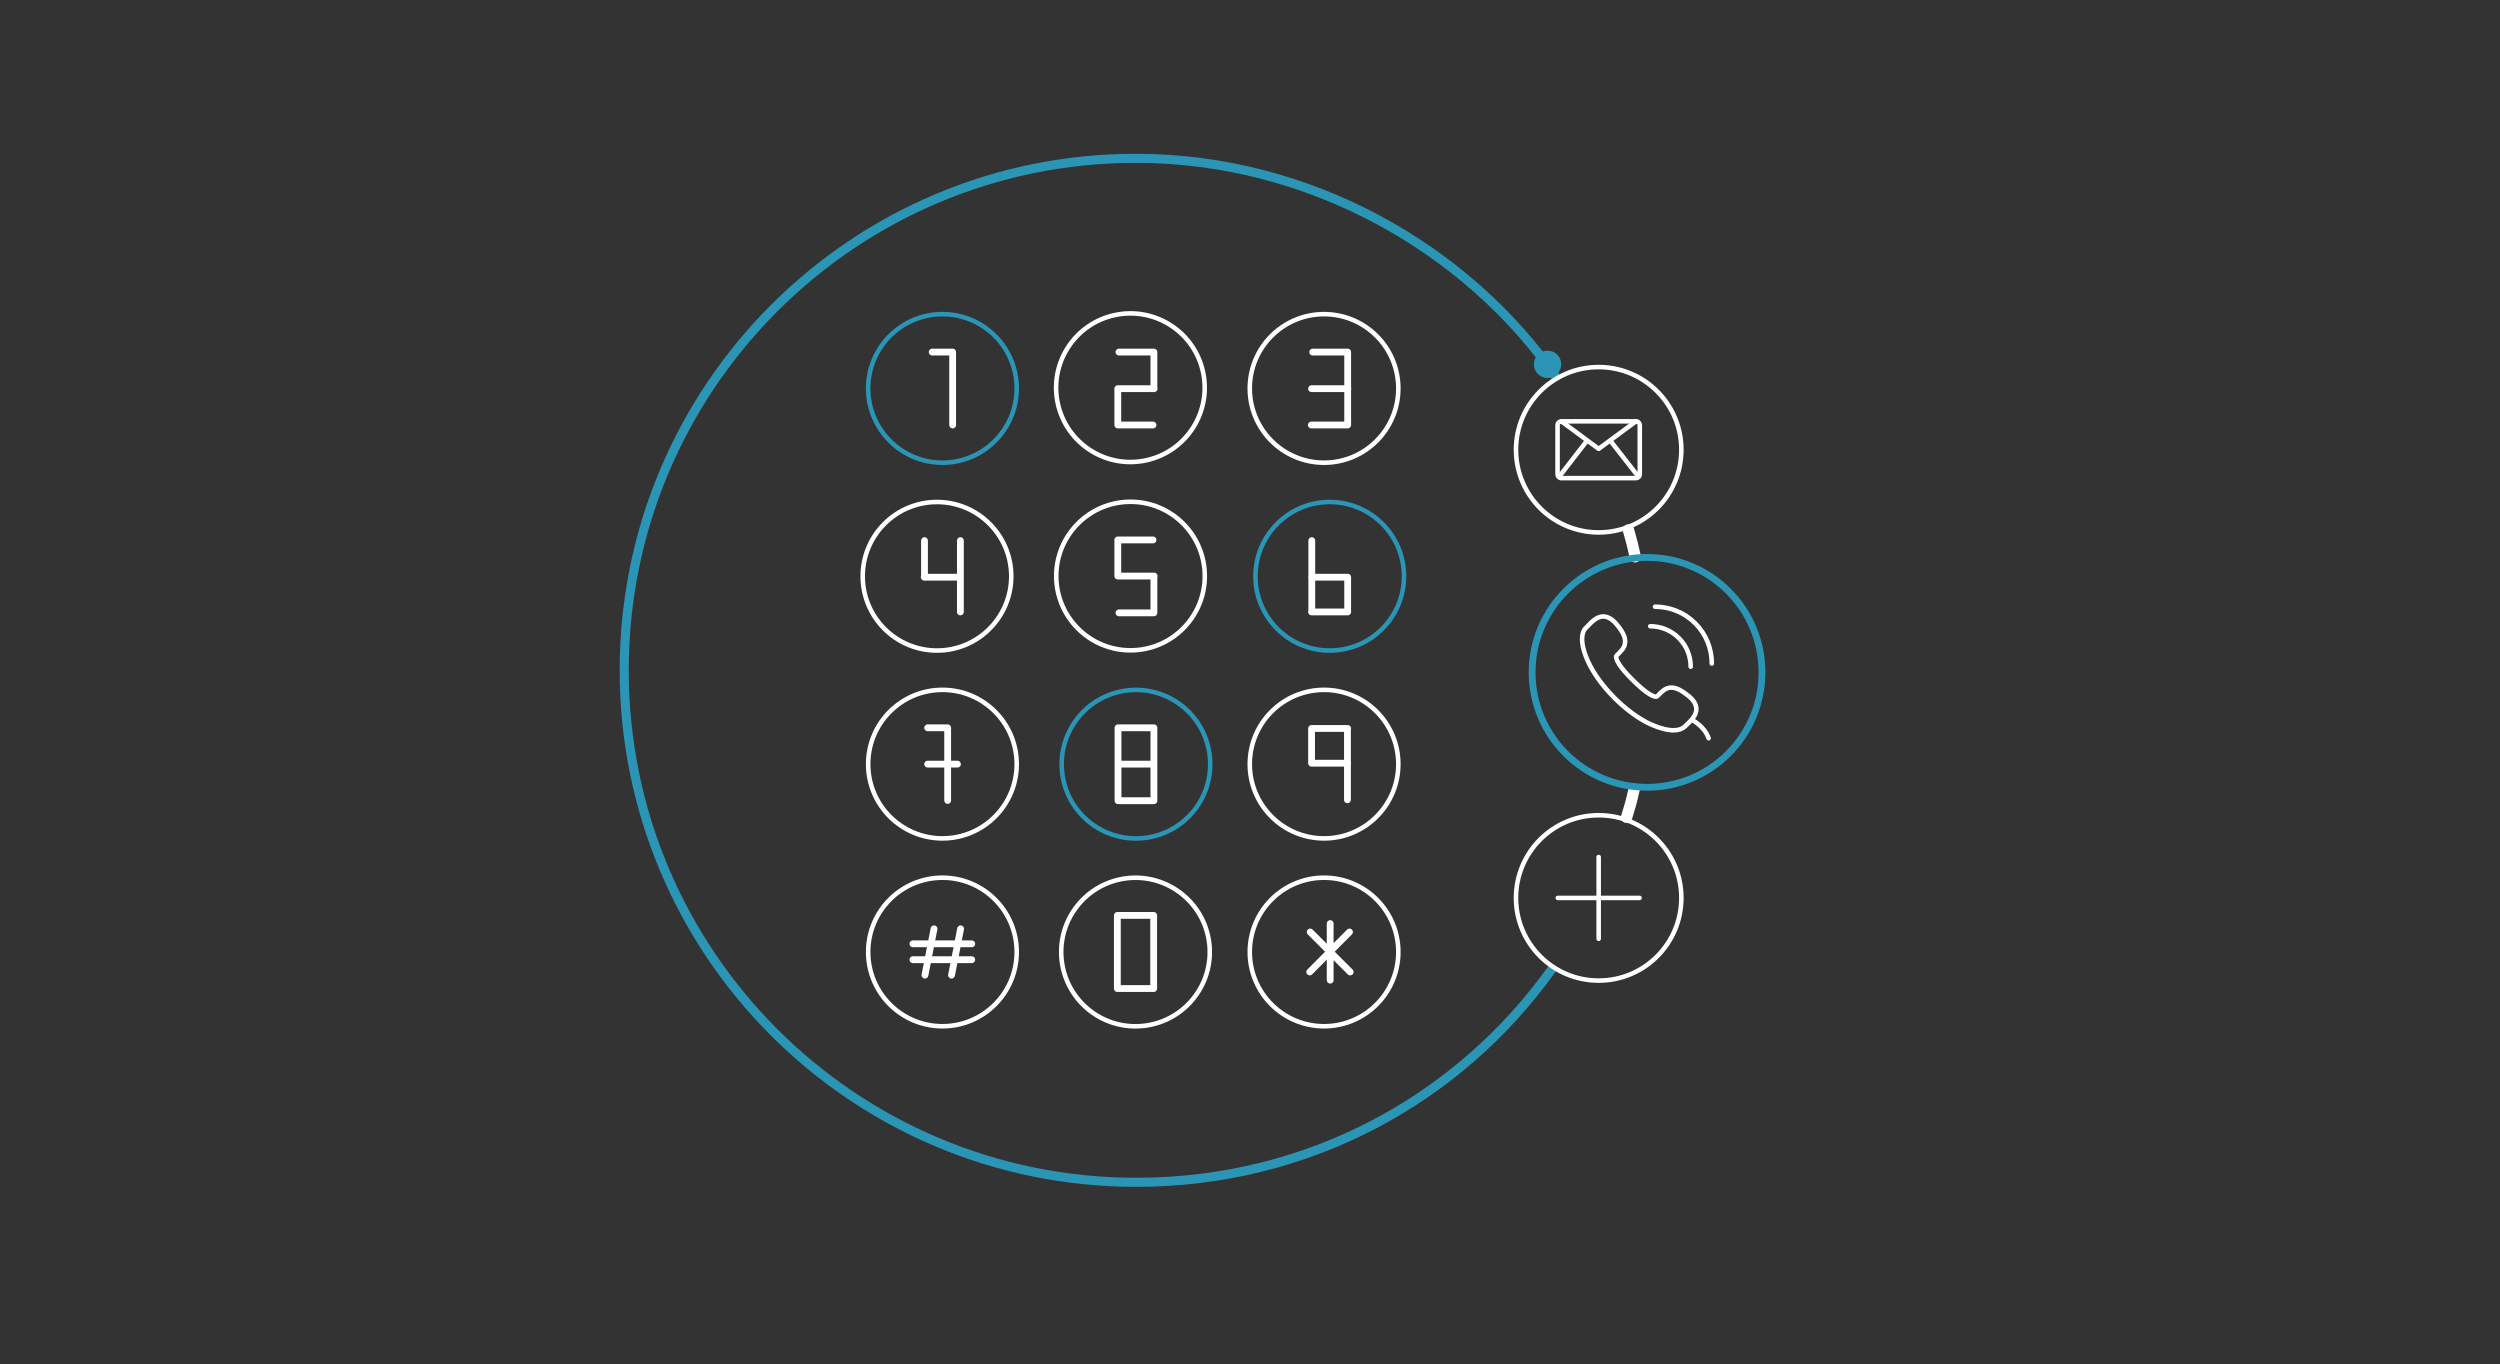 <?xml version="1.0" encoding="utf-8"?>
<!-- Generator: Adobe Illustrator 27.7.0, SVG Export Plug-In . SVG Version: 6.00 Build 0)  -->
<svg version="1.1" id="Layer_1" xmlns="http://www.w3.org/2000/svg" xmlns:xlink="http://www.w3.org/1999/xlink" x="0px" y="0px"
	 viewBox="0 0 1100.6 600.5" style="enable-background:new 0 0 1100.6 600.5;" xml:space="preserve">
<rect x="0" y="0" width="1100.6" height="600.5" fill="#333333" stroke="none"/>
<style type="text/css">
	.st0{fill:none;stroke:#FFFFFF;stroke-width:5;stroke-linecap:round;stroke-linejoin:round;stroke-miterlimit:10;}
	.st1{fill:none;stroke:#FFFFFF;stroke-width:2;stroke-linecap:round;stroke-linejoin:round;stroke-miterlimit:10;}
	.st2{fill:none;stroke:#2B95B6;stroke-width:4;stroke-linecap:round;stroke-linejoin:round;stroke-miterlimit:10;}
	.st3{fill:none;stroke:#2B95B6;stroke-width:2;stroke-linecap:round;stroke-linejoin:round;stroke-miterlimit:10;}
	.st4{fill:none;stroke:#FFFFFF;stroke-width:2;stroke-linecap:round;stroke-linejoin:round;stroke-miterlimit:9.999;}
	.st5{fill:none;stroke:#FFFFFF;stroke-width:2;stroke-linecap:round;stroke-linejoin:round;stroke-miterlimit:10;}
	.st6{fill:none;stroke:#2B95B6;stroke-width:2;stroke-linecap:round;stroke-linejoin:round;stroke-miterlimit:10;}
	.st7{fill:none;stroke:#FFFFFF;stroke-width:2;stroke-linecap:round;stroke-linejoin:round;stroke-miterlimit:10;}
	.st8{fill:none;stroke:#FFFFFF;stroke-width:3;stroke-linecap:round;stroke-linejoin:round;stroke-miterlimit:10;}
	.st9{fill:none;stroke:#2B95B6;stroke-width:3;stroke-linecap:round;stroke-linejoin:round;stroke-miterlimit:10;}
	.st10{fill:#2B95B6;}
</style>
<path class="st0" d="M719.4,347.5c-1.2,5.4-1.7,7.1-3.3,12.3 M716.9,233.3c1.4,4.8,1.9,6.9,3,11.8"/>
<path class="st1" d="M752.2,325c-1.8-5.3-7.2-8-7.4-8.1"/>
<path id="svg-concept_00000152234300336260420100000006326256389905566614_" class="st2" d="M683.3,426.5
	c-40.9,57.4-107.3,94-183.1,94c-124.5,0-225.4-100.9-225.4-225.4S375.7,69.6,500.2,69.7c76.8,0,145.9,40.3,184.6,96"/>
<path class="st1" d="M736.8,321.5c2.1,0,3.8-0.6,4.9-1.6l0.9-0.9c1.9-1.8,4.3-4.1,4.2-7c-0.1-2-1.3-4-3.8-5.9
	c-2.9-2.3-5.2-3.4-7.2-3.4c-2.5,0-4,1.6-5.7,3.3c-0.2,0.2-0.3,0.4-0.5,0.5c-0.1,0.1-0.3,0.2-0.6,0.2c-1.1,0-3.8-1-10.2-7.3
	c-2.8-2.8-4.8-5.1-6-7s-1.6-3.3-1.1-3.8l0.5-0.5c1.5-1.5,3-2.9,3.2-5c0.3-2.2-0.7-4.6-3.4-7.9c-2-2.5-4.1-3.8-6.2-3.8
	c-2.8,0-5,2.3-6.8,4.2l-0.9,0.9c-1.1,1.1-1.6,2.8-1.6,5c0,2.1,0.6,4.6,1.6,7.3c2.3,6.1,6.8,12.6,12.7,18.5
	c4.5,4.5,9.5,8.3,14.3,10.8C729.6,320.3,733.6,321.5,736.8,321.5L736.8,321.5z M744.3,293.5c0-4.6-1.7-9.1-5.2-12.6s-8-5.2-12.6-5.2
	 M753.6,292.1c0-6.4-2.4-12.8-7.3-17.7c-4.9-4.9-11.3-7.3-17.7-7.3"/>
<circle class="st1" cx="703.8" cy="198" r="36.4"/>
<path class="st1" d="M685.7,187.2c0-1,0.8-1.7,1.7-1.7h32.8c1,0,1.7,0.8,1.7,1.7v21.6c0,1-0.8,1.7-1.7,1.7h-32.8
	c-1,0-1.7-0.8-1.7-1.7V187.2z"/>
<path class="st1" d="M720.2,185.5l-16.4,12.1l-16.4-12.1 M698.6,194.1l-12,15.5 M709,194.1l12.1,15.5"/>
<circle class="st1" cx="703.8" cy="395.3" r="36.4"/>
<path class="st1" d="M703.8,377.3v36 M685.8,395.3h36"/>
<circle id="svg-concept_00000012467647853880060190000009539409437867080861_" class="st3" cx="414.9" cy="171" r="32.7"/>
<circle class="st1" cx="412.5" cy="253.7" r="32.7"/>
<circle class="st1" cx="414.9" cy="336.4" r="32.7"/>
<circle class="st1" cx="414.9" cy="419.1" r="32.7"/>
<ellipse transform="matrix(0.537 -0.844 0.844 0.537 86.066 498.92)" class="st4" cx="497.7" cy="171" rx="32.7" ry="32.7"/>
<ellipse class="st5" cx="497.7" cy="253.6" rx="32.7" ry="32.7"/>
<ellipse id="svg-concept_00000155866079045367216100000009433348254021683378_" transform="matrix(0.6 -0.8 0.8 0.6 -69.165 534.613)" class="st6" cx="500.1" cy="336.5" rx="32.7" ry="32.7"/>
<ellipse transform="matrix(0.6 -0.8 0.8 0.6 -135.409 567.521)" class="st7" cx="499.9" cy="419.2" rx="32.7" ry="32.7"/>
<circle class="st1" cx="582.9" cy="171" r="32.7"/>
<circle id="svg-concept_00000150824599179051846830000002272156880286052000_" class="st3" cx="585.4" cy="253.7" r="32.7"/>
<circle class="st1" cx="582.9" cy="336.4" r="32.7"/>
<circle class="st1" cx="582.9" cy="419.1" r="32.7"/>
<path class="st8" d="M419.4,187.1V155 M419.4,155h-9 M417.2,352.4v-32 M417.2,320.4h-8.8 M421.5,336.4h-13.1 M508,170.9V155
	 M492.2,171.1h15.9 M508,155h-15.4 M492.1,171.1v16 M492.1,187.1h15.5 M508,253.8v16 M492.2,253.6h15.9 M508,269.8h-15.4
	 M492.1,253.6v-15.9 M492.1,237.7h15.5 M508,320.4v32.1 M492.2,336.4H508 M508,352.5h-15.4 M492.2,352.5v-32.1 M492.2,320.4h15.4
	 M507.9,403v32.2 M507.9,435.2h-15.6 M491.9,435.2V403 M491.9,403h15.5 M593.3,187.1V155 M577.4,171.1h16 M593.3,155h-15.4
	 M577.3,187.1h15.5 M407,254.1V238 M422.7,254.1h-15.8 M422.8,238v31.4 M577.5,269.4V238 M593.2,254.1h-15.8 M593.2,269.4h-15.8
	 M593.3,254.1v15.3 M593.2,320.7v31.4 M577.5,336h15.8 M577.5,320.7h15.8 M577.4,336v-15.3"/>
<g>
	<path class="st8" d="M422.9,408.9l-4,20.4 M401.9,422.5h25.9 M401.9,415.5h25.9 M407.2,429.3l4-20.4"/>
</g>
<g>
	<path class="st8" d="M585.6,431.5v-24.9 M576.6,427.9l17.5-17.6 M576.8,410.3l17.6,17.6"/>
</g>
<g>
	<circle id="svg-concept_00000008868965056379148040000001656302845389007764_" class="st9" cx="725.1" cy="296" r="50.6"/>
	
		<animate  accumulate="none" additive="replace" attributeName="opacity" calcMode="linear" dur="1s" fill="remove" repeatCount="indefinite" restart="always" values="0;1;0">
		</animate>
</g>
<g>
	<path id="svg-ico" class="st10" d="M687.3,160.4c0,3.3-2.6,6-6,6c-3.3,0-6-2.6-6-6s2.6-6,6-6S687.3,157,687.3,160.4z"/>
	
		<animateTransform  accumulate="none" additive="replace" attributeName="transform" calcMode="linear" dur="5s" fill="remove" from="0 495 305" repeatCount="indefinite" restart="always" to="-285 510 295" type="rotate">
		</animateTransform>
</g>
</svg>
